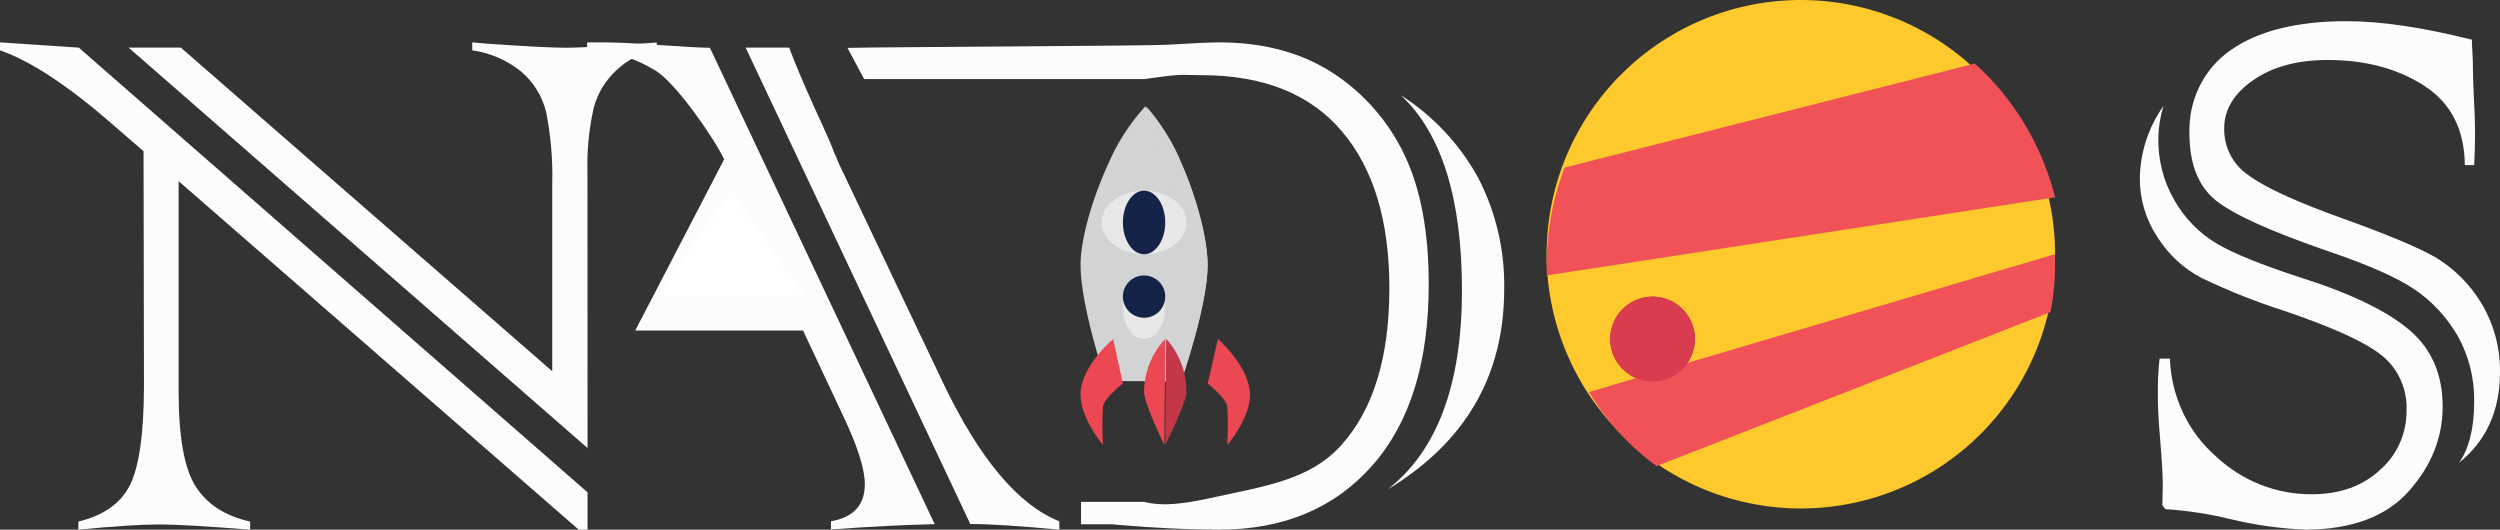 <svg width="118" height="25" viewBox="0 0 118 25" fill="none"
  xmlns="http://www.w3.org/2000/svg">
  <rect x="0" y="0" width="118" height="25" fill="#333333" stroke="none"/>
  <path d="M3.719 2.247L27.733 23.239V25H27.315L8.431 8.551V18.471C8.431 20.633 8.701 22.133 9.243 22.972C9.784 23.811 10.639 24.36 11.806 24.617V25C9.712 24.835 8.288 24.753 7.534 24.753C6.687 24.753 5.409 24.835 3.7 25V24.617C4.893 24.331 5.706 23.754 6.138 22.886C6.569 22.017 6.788 20.477 6.795 18.268L6.776 7.139L5.275 5.838C3.189 4.025 1.431 2.871 0 2.376V2L3.719 2.247ZM27.733 21.149L6.07 2.247H8.535L26.066 17.524V8.677C26.096 7.532 25.998 6.387 25.773 5.265C25.583 4.519 25.167 3.854 24.584 3.365C23.919 2.834 23.128 2.493 22.291 2.376V2C22.306 2 22.55 2.02 23.016 2.064C24.835 2.19 26.072 2.253 26.728 2.255C27.326 2.255 28.75 2.172 31 2.007V2.391C30.289 2.484 29.625 2.805 29.103 3.308C28.579 3.785 28.202 4.408 28.021 5.101C27.797 6.101 27.698 7.126 27.728 8.151L27.733 21.149Z" fill="#FCFCFC"/>
  <path d="M34.181 7.518C33.647 6.422 31.913 3.954 30.98 3.358C29.997 2.741 28.87 2.399 27.714 2.368V2H28.445C29.102 2 30.006 2.043 31.155 2.129C32.359 2.213 33.143 2.255 33.508 2.255L44.118 24.74C42.759 24.77 41.127 24.852 39.222 24.988V24.604C40.286 24.42 40.819 23.836 40.82 22.853C40.82 22.128 40.469 21.033 39.768 19.569L37.905 15.602H29.982L34.181 7.518ZM22 25V24.617V25ZM30.802 14.012H37.147H30.802ZM45.803 24.743L35.194 2.247H37.247C37.526 2.988 37.919 3.919 38.423 5.042C38.984 6.25 39.299 6.969 39.368 7.198C39.446 7.341 39.509 7.491 39.559 7.646L44.495 18.033C46.218 21.644 48.053 23.834 50 24.604V25C48.099 24.822 46.7 24.733 45.803 24.733V24.743Z" fill="#FCFCFC"/>
  <path d="M69.769 8.391C68.897 6.804 67.642 5.464 66.119 4.493C68.042 6.287 69.004 9.359 69.004 13.709C69.004 18.161 67.831 21.294 65.485 23.108C69.16 20.895 70.998 17.741 70.998 13.645C71.032 11.818 70.609 10.011 69.769 8.391ZM66.326 7.387C65.589 5.799 64.428 4.448 62.974 3.484C61.476 2.495 59.661 2 57.544 2C57.106 2 56.3 2.04 55.127 2.111C54.344 2.168 41.95 2.215 40 2.26L40.787 3.731H54.005C55.928 3.459 55.643 3.548 56.71 3.548C59.624 3.548 61.83 4.429 63.33 6.19C64.831 7.951 65.58 10.424 65.578 13.61C65.578 16.867 64.821 19.334 63.306 21.013C61.808 22.677 59.691 22.94 57.133 23.509C55.968 23.756 54.94 23.924 54 23.689H51.025V24.745H52.321C52.463 24.741 52.605 24.75 52.746 24.77C54.525 24.923 56.123 25 57.539 25C60.578 25 62.989 23.991 64.772 21.973C66.554 19.954 67.441 17.096 67.435 13.397C67.435 10.969 67.065 8.965 66.326 7.387Z" fill="#FCFCFC"/>
  <path d="M101.932 16.927H102.419C102.451 17.81 102.66 18.676 103.033 19.47C103.407 20.264 103.936 20.968 104.587 21.537C105.832 22.704 107.453 23.343 109.129 23.328C110.448 23.328 111.519 22.943 112.348 22.17C112.738 21.831 113.051 21.406 113.265 20.927C113.48 20.448 113.59 19.925 113.589 19.396C113.612 18.887 113.515 18.38 113.306 17.919C113.097 17.458 112.782 17.057 112.389 16.752C111.619 16.139 110.097 15.446 107.825 14.675C106.492 14.249 105.189 13.731 103.924 13.124C103.069 12.682 102.343 12.01 101.822 11.179C101.279 10.36 100.992 9.387 101 8.392C101.024 7.17 101.414 5.986 102.117 5.005C101.966 5.486 101.884 5.987 101.873 6.492C101.851 7.546 102.121 8.585 102.651 9.484C103.132 10.32 103.813 11.013 104.628 11.495C105.413 11.961 106.724 12.493 108.561 13.091C110.96 13.85 112.692 14.687 113.757 15.604C114.781 16.492 115.293 17.686 115.293 19.186C115.293 20.659 114.76 21.992 113.694 23.186C112.627 24.38 111.015 24.985 108.856 25C107.637 24.953 106.425 24.783 105.238 24.493C104.243 24.252 103.23 24.098 102.21 24.032L102.063 23.858C102.063 23.604 102.083 23.29 102.083 22.897C102.083 22.431 102.041 21.71 101.958 20.734C101.875 19.758 101.84 19.029 101.851 18.548C101.845 18.006 101.872 17.465 101.932 16.927ZM116.781 7.792H116.339C116.325 6.103 115.679 4.851 114.403 4.035C113.155 3.233 111.641 2.832 109.861 2.832C108.445 2.832 107.281 3.145 106.369 3.771C105.457 4.398 104.995 5.149 104.982 6.023C104.969 6.457 105.063 6.887 105.254 7.273C105.445 7.659 105.727 7.988 106.074 8.23C106.832 8.813 108.325 9.504 110.556 10.305C112.631 11.049 114.082 11.654 114.908 12.118C115.807 12.646 116.566 13.397 117.117 14.305C117.706 15.279 118.012 16.409 118 17.56C118 19.38 117.355 20.808 116.066 21.844C116.542 21.168 116.781 20.206 116.781 18.958C116.8 17.869 116.531 16.796 116.003 15.855C115.496 14.979 114.806 14.233 113.984 13.671C113.171 13.117 111.845 12.526 110.007 11.898C107.244 10.951 105.442 10.142 104.601 9.471C103.761 8.801 103.341 7.739 103.341 6.287C103.317 5.518 103.482 4.755 103.82 4.071C104.158 3.387 104.659 2.803 105.274 2.376C106.575 1.459 108.405 1 110.765 1C112.376 1 114.346 1.291 116.676 1.874V2.026L116.717 2.857C116.717 3.293 116.731 3.817 116.759 4.43C116.802 5.172 116.822 5.828 116.822 6.396C116.822 6.771 116.807 7.237 116.781 7.789V7.792Z" fill="#FCFCFC"/>
  <path d="M96.57 8.818C96.591 8.883 96.608 8.949 96.623 9.017C97.412 12.091 96.951 15.352 95.341 18.087C93.731 20.822 91.104 22.808 88.033 23.61C84.962 24.413 81.699 23.966 78.957 22.367C76.215 20.769 74.218 18.15 73.403 15.083C72.588 12.016 73.02 8.75 74.607 6.002C76.193 3.253 78.804 1.245 81.867 0.416C84.931 -0.412 88.198 0.007 90.954 1.581C93.709 3.156 95.729 5.758 96.57 8.818Z" fill="#FEC92D"/>
  <path d="M96.947 9.107C96.967 9.175 96.985 9.243 97 9.313L73.008 13C72.946 11.261 73.231 9.527 73.848 7.909L93.21 3C95.006 4.613 96.305 6.737 96.947 9.107Z" fill="#F05257"/>
  <path d="M96.989 12C97.028 12.916 96.959 13.833 96.782 14.732L78.19 22C76.9 21.061 75.815 19.872 75 18.503L96.989 12Z" fill="#F05257"/>
  <path d="M79.732 15.002C79.93 15.344 80.022 15.737 79.996 16.131C79.97 16.526 79.828 16.904 79.587 17.217C79.347 17.531 79.018 17.766 78.644 17.894C78.269 18.021 77.865 18.034 77.483 17.932C77.101 17.83 76.758 17.617 76.497 17.32C76.236 17.023 76.069 16.655 76.017 16.264C75.965 15.872 76.031 15.473 76.206 15.119C76.38 14.764 76.656 14.469 76.999 14.271C77.226 14.139 77.477 14.053 77.738 14.018C77.998 13.983 78.263 14 78.517 14.068C78.772 14.136 79.01 14.253 79.218 14.413C79.426 14.573 79.601 14.774 79.732 15.002Z" fill="#C33749"/>
  <path d="M79.731 14.999C79.929 15.341 80.021 15.735 79.996 16.129C79.97 16.524 79.828 16.903 79.587 17.217C79.347 17.531 79.018 17.766 78.644 17.894C78.269 18.021 77.865 18.034 77.483 17.932C77.101 17.83 76.757 17.616 76.496 17.319C76.236 17.021 76.069 16.653 76.017 16.261C75.966 15.869 76.031 15.47 76.206 15.115C76.381 14.76 76.658 14.466 77 14.268C77.46 14.003 78.005 13.931 78.517 14.068C79.029 14.205 79.466 14.54 79.731 14.999Z" fill="#D83C4E"/>
  <path d="M51 12.499C51 14.456 52.191 17.983 52.191 17.983L55.736 18C55.736 18 56.986 14.485 57 12.528C57 11.345 56.521 9.445 55.773 7.763C55.371 6.776 54.793 5.85 54.058 5.017V5V5.017C53.311 5.842 52.72 6.763 52.305 7.746C51.526 9.423 51.008 11.316 51 12.499Z" fill="#D1D3D4"/>
  <path d="M54 18H55.755C55.755 18 56.986 14.485 57 12.528C57 11.345 56.528 9.445 55.791 7.763C55.395 6.776 54.825 5.85 54.102 5.017V5C54.151 5.17 57.291 12.853 54 18Z" fill="#D1D3D4"/>
  <path d="M52 10.493C51.998 10.789 52.114 11.08 52.332 11.327C52.55 11.575 52.861 11.768 53.226 11.883C53.59 11.998 53.992 12.029 54.381 11.973C54.769 11.916 55.126 11.774 55.407 11.566C55.688 11.357 55.881 11.09 55.96 10.8C56.039 10.509 56.001 10.207 55.851 9.933C55.702 9.658 55.447 9.423 55.119 9.257C54.791 9.091 54.405 9.001 54.01 9C53.747 8.999 53.487 9.037 53.244 9.111C53 9.186 52.779 9.296 52.593 9.434C52.406 9.573 52.258 9.738 52.156 9.919C52.054 10.101 52.001 10.296 52 10.493Z" fill="#E9E8E8"/>
  <path d="M53 10.49C52.999 10.786 53.056 11.077 53.165 11.325C53.274 11.573 53.429 11.767 53.611 11.882C53.794 11.998 53.995 12.029 54.189 11.973C54.383 11.917 54.562 11.775 54.703 11.567C54.844 11.358 54.94 11.091 54.98 10.801C55.019 10.51 55.001 10.208 54.926 9.933C54.851 9.658 54.724 9.423 54.56 9.257C54.396 9.091 54.203 9.001 54.005 9C53.74 8.998 53.485 9.154 53.297 9.433C53.109 9.712 53.002 10.092 53 10.49Z" fill="#162349"/>
  <path d="M53 14.492C52.999 14.788 53.056 15.079 53.165 15.326C53.274 15.574 53.43 15.768 53.612 15.883C53.794 15.998 53.995 16.029 54.19 15.973C54.384 15.917 54.562 15.775 54.703 15.567C54.844 15.358 54.94 15.092 54.98 14.801C55.019 14.51 55.001 14.209 54.926 13.934C54.851 13.659 54.724 13.424 54.56 13.258C54.396 13.091 54.203 13.002 54.006 13C53.874 12.999 53.744 13.037 53.623 13.111C53.501 13.185 53.39 13.295 53.297 13.433C53.203 13.572 53.129 13.737 53.078 13.918C53.027 14.1 53.001 14.295 53 14.492Z" fill="#E9E8E8"/>
  <path d="M53 13.992C52.998 14.19 53.056 14.384 53.164 14.549C53.273 14.714 53.428 14.844 53.61 14.921C53.793 14.998 53.994 15.019 54.188 14.982C54.383 14.945 54.561 14.851 54.702 14.712C54.843 14.573 54.94 14.395 54.98 14.201C55.019 14.008 55.001 13.806 54.926 13.623C54.852 13.44 54.724 13.283 54.56 13.172C54.397 13.061 54.203 13.001 54.005 13C53.741 12.999 53.486 13.102 53.298 13.288C53.109 13.474 53.002 13.727 53 13.992Z" fill="#162349"/>
  <path d="M57 18.101C57 18.101 57.868 18.779 57.929 19.192C57.962 19.794 57.962 20.398 57.929 21C57.929 21 59.2 19.554 58.973 18.318C58.745 17.082 57.486 16 57.486 16L57.181 17.342L57 18.101Z" fill="#EB4853"/>
  <path d="M52.06 21C52.028 20.396 52.028 19.791 52.06 19.187C52.126 18.767 53 18.106 53 18.106L52.82 17.283L52.543 16C52.543 16 51.266 17.054 51.029 18.289C50.793 19.524 52.06 21 52.06 21Z" fill="#EB4853"/>
  <path d="M55.044 16L55 21C55 21 55.993 19.039 56 18.512C56.011 16.929 55.044 16 55.044 16Z" fill="#C33749"/>
  <path d="M55 16L54.956 21C54.956 21 53.993 19.033 54 18.497C54.011 16.923 55 16 55 16Z" fill="#EB4853"/>
  <path d="M34.5 9L31 14H38L34.5 9Z" fill="white"/>
</svg>

